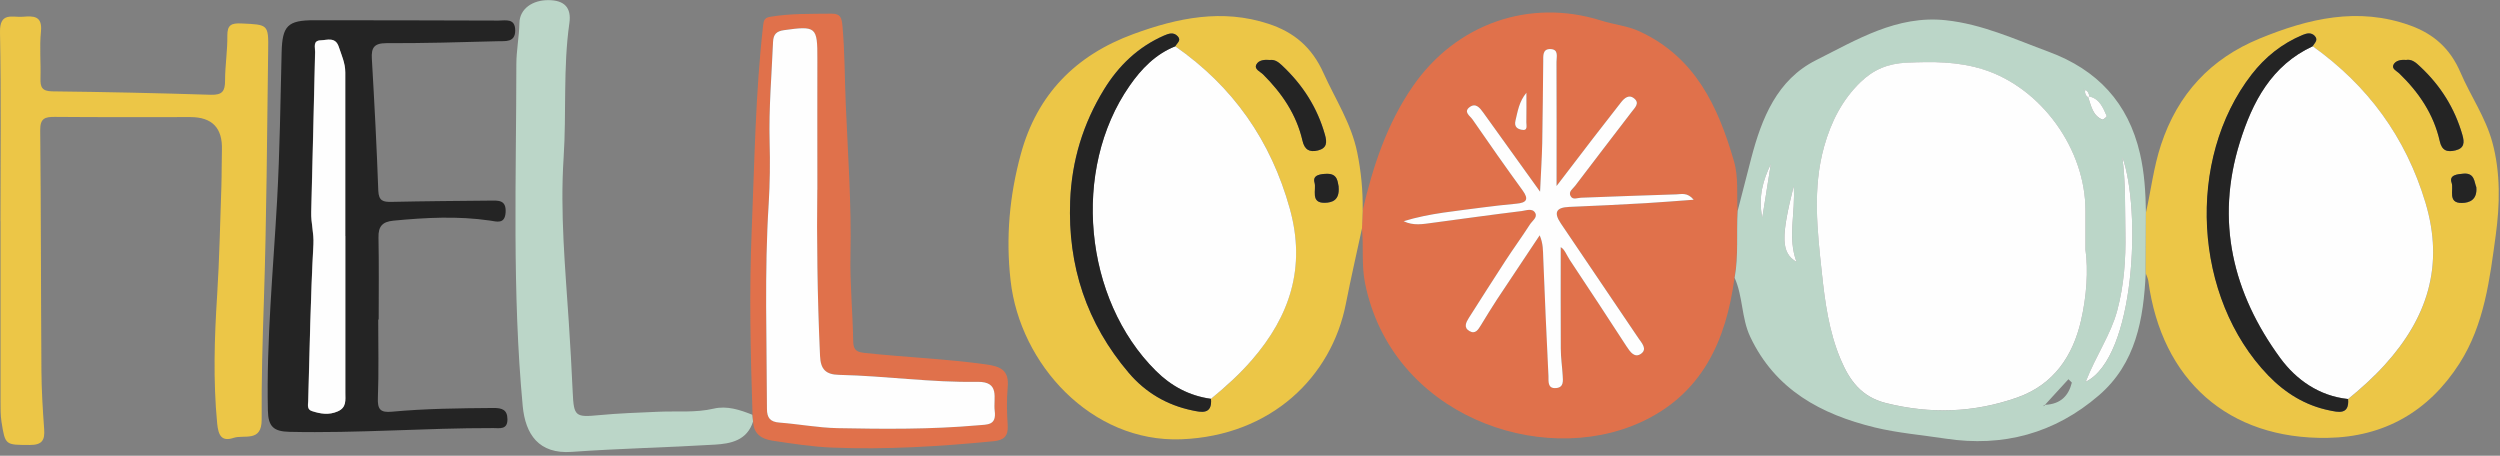 <svg width="373" height="68" viewBox="0 0 373 68" fill="none" xmlns="http://www.w3.org/2000/svg">
<rect x="0" y="0" width="373" height="68" fill="#808080" stroke="none"/>
<g clip-path="url(#clip0_359_2719)">
<path d="M203.32 31.34C204.85 24.81 206.91 18.51 210.77 12.91C217.21 3.55 228.21 -0.32 238.93 3.08C240.81 3.68 242.79 3.84 244.61 4.68C252.92 8.51 256.34 15.88 258.7 24.02C259.41 26.45 259.1 28.97 259.24 31.45C259.03 34.77 259.39 38.12 258.79 41.42C257.54 50.86 253.92 58.86 244.73 63.03C229.82 69.8 207.61 61.92 203.66 42.23C203.11 39.49 203.48 36.77 203.2 34.06C203.24 33.15 203.27 32.24 203.31 31.34H203.32ZM209.43 33C210.88 33.72 212.33 33.43 213.77 33.24C218.19 32.65 222.61 32.03 227.04 31.49C227.7 31.41 228.65 30.99 229.07 31.78C229.42 32.44 228.62 32.95 228.28 33.48C227.11 35.29 225.84 37.04 224.66 38.85C222.8 41.7 220.97 44.57 219.15 47.45C218.73 48.1 218.34 48.87 219.24 49.39C220.14 49.92 220.57 49.17 220.97 48.51C221.75 47.24 222.52 45.96 223.34 44.71C225.46 41.5 227.6 38.31 229.73 35.11C230.25 36.35 230.22 37.4 230.26 38.44C230.5 44.33 230.75 50.22 231.04 56.11C231.08 56.84 230.87 58 232.17 57.9C233.36 57.8 233.2 56.8 233.16 55.98C233.09 54.66 232.89 53.34 232.88 52.01C232.85 46.93 232.87 41.85 232.87 36.88C233.44 37.15 233.75 38.07 234.23 38.8C237.08 43.08 239.9 47.39 242.71 51.71C243.24 52.52 243.9 53.46 244.84 52.79C245.84 52.08 244.96 51.19 244.46 50.45C240.6 44.75 236.75 39.04 232.89 33.34C231.81 31.75 232.12 30.94 234.14 30.87C237.96 30.72 241.77 30.52 245.58 30.31C247.87 30.18 250.15 29.99 252.71 29.8C251.77 28.66 250.87 28.98 250.1 29C245.37 29.14 240.64 29.34 235.9 29.5C235.37 29.52 234.67 29.9 234.33 29.23C234 28.58 234.68 28.17 235 27.75C237.8 24.04 240.65 20.37 243.47 16.67C243.9 16.11 244.67 15.44 243.89 14.74C243.07 14.01 242.38 14.61 241.82 15.33C240.45 17.1 239.06 18.87 237.69 20.64C235.96 22.88 234.25 25.13 232.25 27.75C232.25 21.18 232.26 15.21 232.24 9.24C232.24 8.49 232.62 7.35 231.33 7.32C230.13 7.29 230.27 8.36 230.26 9.17C230.21 13.24 230.19 17.31 230.11 21.38C230.07 23.61 229.92 25.84 229.79 28.6C226.71 24.31 224.01 20.54 221.3 16.78C220.8 16.08 220.18 15.31 219.28 15.98C218.31 16.7 219.35 17.31 219.7 17.81C222.15 21.36 224.62 24.9 227.17 28.39C228.17 29.76 227.77 30.25 226.26 30.39C224.61 30.55 222.96 30.71 221.32 30.94C217.35 31.48 213.33 31.79 209.44 33H209.43ZM227.74 13.85C226.66 15.15 226.45 16.59 226.11 18C225.88 18.96 226.42 19.24 227.02 19.37C228 19.57 227.71 18.71 227.73 18.24C227.77 16.78 227.74 15.32 227.74 13.86V13.85Z" fill="#E0714B"/>
<path d="M258.81 41.43C259.41 38.13 259.05 34.78 259.26 31.46C259.93 28.85 260.6 26.23 261.28 23.62C262.85 17.63 265.13 11.9 270.97 8.97C277.03 5.93 283.01 2.24 290.32 3.02C295.76 3.6 300.64 5.87 305.68 7.73C312.94 10.42 317.52 15.33 319.28 22.89C319.96 25.81 320.13 28.77 320.17 31.74C320.17 34.75 320.15 37.75 320.14 40.76C319.82 47.61 318.69 54.22 313.15 58.99C306.57 64.66 298.87 66.75 290.26 65.44C286.75 64.9 283.18 64.61 279.74 63.78C271.73 61.83 264.87 58.17 261.13 50.24C259.81 47.43 260.06 44.24 258.8 41.43H258.81ZM311.14 13.46C311.05 13.39 310.97 13.33 310.88 13.26C310.95 13.34 311.02 13.42 311.09 13.51C311.05 13.94 311.18 14.29 311.56 14.53C312.01 15.8 312.22 17.24 313.67 17.85C313.8 17.91 314.37 17.4 314.33 17.33C313.77 16.09 313.28 14.75 311.72 14.4C311.67 14 311.55 13.64 311.14 13.47V13.46ZM305.14 60.4C307.48 60.29 308.64 59.02 309.12 57.08L308.61 56.58C307.45 57.85 306.28 59.12 305.12 60.39C305.06 60.42 304.98 60.44 304.93 60.48C304.9 60.51 304.91 60.58 304.9 60.63C304.98 60.56 305.06 60.48 305.14 60.41V60.4ZM311.15 37.24C311.15 34.83 311.15 33.17 311.15 31.51C311.19 22.31 304.59 13.11 295.92 10.37C292.08 9.15 288.36 9.18 284.46 9.36C281.66 9.49 279.53 10.38 277.6 12.25C274.83 14.93 273.18 18.23 272.16 21.87C270.42 28.08 271.15 34.36 271.81 40.61C272.28 45.04 272.88 49.48 274.63 53.64C275.96 56.78 277.71 59.24 281.44 60.16C288.07 61.79 294.46 61.59 300.91 59.34C306.49 57.39 309.28 53.03 310.48 47.87C311.32 44.25 311.59 40.33 311.15 37.25V37.24ZM316.65 23.42C317.16 27.19 317.04 30.98 317.11 34.77C317.18 38.68 316.91 42.53 315.89 46.34C314.94 49.9 312.76 52.97 311.18 56.98C318.58 53.34 319.48 31.31 316.65 23.43V23.42ZM267.62 27.76C265.69 35.43 265.73 37.69 268.04 39.08C266.68 35.37 267.91 31.89 267.62 27.76ZM262.93 32.5C263.42 29.43 263.82 26.94 264.21 24.45C263.07 26.85 262.3 29.3 262.93 32.5Z" fill="#BBD6C8"/>
<path d="M203.32 31.34C203.28 32.25 203.25 33.16 203.21 34.06C202.4 37.82 201.54 41.57 200.8 45.34C198.67 56.17 189.72 65.01 176.26 65.54C162.83 66.06 152.18 54.32 150.78 41.87C150.05 35.41 150.62 29.17 152.31 22.98C154.74 14.06 160.52 8.22 169.13 5.07C175.71 2.66 182.38 1.28 189.28 3.56C193.04 4.8 195.73 7.02 197.47 10.91C199.23 14.81 201.61 18.41 202.49 22.71C203.08 25.57 203.35 28.44 203.31 31.34H203.32ZM175.35 6.91C175.58 6.43 176.3 6.04 175.72 5.41C175.1 4.74 174.35 5.01 173.65 5.31C169.79 7 166.89 9.8 164.72 13.34C161.6 18.43 159.9 23.95 159.67 29.97C159.29 39.68 162.13 48.23 168.41 55.62C170.9 58.55 174.11 60.44 177.88 61.22C179.17 61.49 180.89 61.92 180.68 59.5C182.87 57.72 184.95 55.84 186.8 53.69C192.49 47.11 194.84 39.84 192.45 31.17C189.64 20.98 183.99 12.93 175.35 6.91ZM189.48 8.95C188.7 8.87 187.8 8.96 187.46 9.62C187.09 10.34 188.04 10.68 188.47 11.11C191.28 13.91 193.44 17.08 194.34 21C194.64 22.3 195.35 22.78 196.66 22.44C198.01 22.09 198 21.21 197.7 20.14C196.56 16.04 194.34 12.61 191.24 9.72C190.74 9.26 190.22 8.86 189.49 8.95H189.48ZM199.72 27.86C199.57 27.28 199.65 25.91 197.98 25.94C197.1 25.96 195.77 26.08 196.12 27.25C196.43 28.28 195.44 30.32 197.67 30.26C198.68 30.23 199.91 29.95 199.71 27.87L199.72 27.86Z" fill="#ECC647"/>
<path d="M320.14 40.77C320.14 37.76 320.16 34.75 320.17 31.75C320.93 28.38 321.32 24.94 322.42 21.61C324.92 14.02 329.83 8.75 337.14 5.75C344.4 2.77 351.82 0.99 359.6 3.8C363.1 5.06 365.57 7.23 367.12 10.85C368.61 14.32 370.83 17.48 371.85 21.2C373.1 25.78 372.98 30.55 372.37 35.05C371.47 41.62 370.69 48.38 366.95 54.23C362.34 61.43 355.68 65.19 347.27 65.33C332.45 65.57 322.52 56.7 320.53 41.93C320.48 41.53 320.28 41.16 320.14 40.77ZM345.06 6.9C345.34 6.43 345.93 5.99 345.39 5.38C344.86 4.79 344.18 4.95 343.55 5.22C340.5 6.5 337.99 8.5 335.97 11.1C326.11 23.81 327.26 44.43 338.43 56.01C340.98 58.65 343.97 60.5 347.57 61.23C348.82 61.48 350.56 61.96 350.35 59.54C352.28 57.96 354.13 56.3 355.81 54.45C362.16 47.45 364.72 39.65 361.88 30.22C358.93 20.44 353.29 12.79 345.07 6.91L345.06 6.9ZM358.93 8.95C358.19 8.89 357.44 9.06 357.13 9.63C356.78 10.27 357.59 10.59 357.98 10.96C360.91 13.79 363.12 17.06 364.02 21.07C364.34 22.51 365.15 22.74 366.37 22.44C367.68 22.11 367.72 21.27 367.4 20.15C366.26 16.14 364.12 12.76 361.08 9.93C360.47 9.36 359.86 8.77 358.94 8.96L358.93 8.95ZM369.46 27.89C369.16 27.18 369.24 25.76 367.55 25.91C366.68 25.99 365.37 26.08 365.79 27.27C366.15 28.3 365.13 30.32 367.33 30.28C368.47 30.26 369.65 29.8 369.47 27.89H369.46Z" fill="#ECC647"/>
<path d="M0.07 32.99C0.07 23.6 0.19 14.2 -7.89323e-05 4.81C-0.06 1.74 1.84 2.62 3.4 2.5C5 2.37 6.35 2.34 6.11 4.71C5.88 7.02 6.11 9.36 6.04 11.69C6 12.98 6.25 13.61 7.79 13.63C15.68 13.72 23.57 13.89 31.46 14.14C33.16 14.19 33.58 13.61 33.58 12.03C33.58 9.79 33.95 7.56 33.92 5.32C33.9 3.68 34.56 3.44 36.01 3.5C40.02 3.68 40.07 3.62 40.01 7.55C39.84 20.01 39.78 32.47 39.37 44.92C39.17 50.81 39 56.71 39.04 62.6C39.06 66.04 36.42 64.81 34.85 65.33C33.05 65.93 32.57 64.95 32.4 63.15C31.79 56.76 31.99 50.39 32.4 44.01C32.74 38.63 32.84 33.23 33.03 27.83C33.09 26 33.06 24.17 33.11 22.35C33.217 19.096 31.65 17.47 28.41 17.47C21.67 17.47 14.94 17.5 8.2 17.44C6.71 17.43 5.98 17.64 6 19.43C6.12 31.4 6.1 43.37 6.18 55.34C6.2 58.24 6.38 61.14 6.59 64.04C6.71 65.69 6.27 66.4 4.44 66.39C0.81 66.37 0.78 66.48 0.22 62.91C0.07 61.93 0.08 60.92 0.08 59.93C0.08 50.95 0.08 41.97 0.08 33L0.07 32.99Z" fill="#ECC647"/>
<path d="M56.43 47.66C56.43 51.57 56.53 55.48 56.38 59.38C56.31 61.07 56.76 61.58 58.42 61.43C63.47 60.96 68.54 60.91 73.62 60.87C74.92 60.86 75.7 61.14 75.71 62.55C75.73 64.15 74.53 63.87 73.59 63.87C63.45 63.85 53.33 64.66 43.19 64.43C40.84 64.38 40.02 63.66 39.97 61.27C39.74 50.79 40.76 40.38 41.34 29.94C41.75 22.56 41.84 15.16 42.02 7.78C42.12 3.85 42.91 3.01 46.9 3.02C56.05 3.02 65.19 3.04 74.34 3.07C75.43 3.07 76.87 2.67 76.87 4.55C76.87 6.35 75.41 6.12 74.33 6.15C68.77 6.3 63.21 6.46 57.65 6.44C55.81 6.44 55.38 7.12 55.48 8.78C55.86 15.33 56.21 21.88 56.44 28.43C56.5 29.98 57.16 30.15 58.44 30.12C63.34 30.01 68.25 29.98 73.15 29.93C74.34 29.92 75.54 29.8 75.44 31.66C75.34 33.51 74.09 33.05 73.12 32.91C68.31 32.21 63.52 32.46 58.72 32.92C57.03 33.08 56.43 33.79 56.47 35.45C56.55 39.52 56.5 43.6 56.5 47.67H56.45L56.43 47.66ZM51.53 35.2H51.5C51.5 27.06 51.5 18.92 51.5 10.78C51.5 9.43 50.94 8.23 50.53 6.99C50.03 5.46 48.78 5.99 47.81 6.02C46.63 6.06 47.02 7.09 47 7.75C46.8 15.72 46.64 23.68 46.42 31.65C46.38 33.27 46.85 34.79 46.75 36.46C46.33 44.25 46.19 52.05 45.97 59.85C45.95 60.4 45.76 61.08 46.52 61.33C47.8 61.75 49.07 61.96 50.39 61.37C51.71 60.79 51.51 59.69 51.51 58.63C51.51 50.82 51.51 43.01 51.51 35.2H51.53Z" fill="#242424"/>
<path d="M112.36 62.88C111.47 65.71 109.06 66.2 106.64 66.34C99.53 66.77 92.4 66.91 85.3 67.42C80.4 67.77 78.39 64.82 77.99 60.59C76.4 43.61 77.03 26.59 77.04 9.59C77.04 7.54 77.46 5.48 77.5 3.41C77.54 1.33 79.44 -0.02 81.89 0.02C84.19 0.05 85.29 1.13 84.95 3.46C84 10.13 84.53 16.86 84.09 23.56C83.56 31.74 84.33 39.95 84.87 48.14C85.1 51.61 85.29 55.08 85.45 58.56C85.61 62.13 85.85 62.28 89.38 61.94C92.34 61.66 95.33 61.56 98.3 61.43C101.03 61.31 103.76 61.6 106.48 60.97C108.47 60.5 110.41 61.15 112.27 61.89C112.3 62.23 112.33 62.57 112.35 62.91L112.36 62.88Z" fill="#BBD6C8"/>
<path d="M112.36 62.88C112.33 62.54 112.3 62.2 112.28 61.86C111.97 52.64 111.77 43.41 112.16 34.19C112.58 24.07 112.71 13.94 113.85 3.86C113.94 3.11 114.01 2.66 114.89 2.51C117.94 1.99 121.01 2.08 124.07 2.04C125.48 2.02 125.59 2.78 125.7 3.93C126.05 7.82 126.02 11.73 126.19 15.61C126.51 23.07 127.05 30.53 126.89 38.02C126.8 42.33 127.23 46.65 127.3 50.97C127.32 52.36 127.97 52.55 129.12 52.67C135.14 53.31 141.19 53.54 147.2 54.38C149.38 54.69 150.57 55.31 150.35 57.75C150.18 59.65 150.22 61.58 150.35 63.48C150.45 65.1 149.75 65.68 148.25 65.83C140.23 66.61 132.19 67.11 124.14 66.78C121.17 66.66 118.21 66.19 115.26 65.75C113.69 65.52 112.41 64.77 112.38 62.89L112.36 62.88ZM121.94 28.29C121.94 20.39 121.92 14.57 121.94 8.75C121.96 3.99 121.75 3.82 116.96 4.49C115.86 4.64 115.38 5.08 115.33 6.23C115.12 11.2 114.69 16.16 114.82 21.15C114.9 24.22 114.87 27.3 114.68 30.37C114.04 40.58 114.4 50.79 114.42 61C114.42 62.32 114.9 62.94 116.28 63.04C119.17 63.25 122.04 63.81 124.93 63.87C131.9 64.01 138.88 64.06 145.84 63.45C147.35 63.32 148.68 63.48 148.4 61.28C148.16 59.42 149.27 56.9 145.81 56.96C138.92 57.08 132.08 56.07 125.2 55.92C123.18 55.88 122.43 55.09 122.34 53.1C121.93 44.13 121.85 35.17 121.93 28.28L121.94 28.29Z" fill="#E0714B"/>
<path d="M209.43 33C213.32 31.8 217.33 31.49 221.31 30.94C222.95 30.72 224.6 30.55 226.25 30.39C227.75 30.25 228.16 29.76 227.16 28.39C224.62 24.9 222.14 21.36 219.69 17.81C219.34 17.3 218.3 16.7 219.27 15.98C220.17 15.31 220.79 16.08 221.29 16.78C224 20.54 226.7 24.31 229.78 28.6C229.9 25.84 230.05 23.61 230.1 21.38C230.18 17.31 230.2 13.24 230.25 9.17C230.26 8.35 230.12 7.29 231.32 7.32C232.61 7.35 232.22 8.5 232.23 9.24C232.26 15.21 232.24 21.18 232.24 27.75C234.24 25.13 235.96 22.88 237.68 20.64C239.05 18.86 240.44 17.1 241.81 15.33C242.36 14.61 243.06 14.01 243.88 14.74C244.66 15.43 243.89 16.1 243.46 16.67C240.64 20.37 237.79 24.04 234.99 27.75C234.67 28.17 233.99 28.58 234.32 29.23C234.66 29.89 235.36 29.51 235.89 29.5C240.62 29.34 245.35 29.13 250.09 29C250.86 28.98 251.75 28.66 252.7 29.8C250.15 29.98 247.86 30.18 245.57 30.31C241.76 30.52 237.94 30.72 234.13 30.87C232.11 30.95 231.81 31.75 232.88 33.34C236.74 39.04 240.59 44.75 244.45 50.45C244.95 51.19 245.83 52.08 244.83 52.79C243.89 53.45 243.23 52.52 242.7 51.71C239.89 47.39 237.08 43.09 234.22 38.8C233.74 38.07 233.43 37.16 232.86 36.88C232.86 41.85 232.84 46.93 232.87 52.01C232.87 53.33 233.07 54.65 233.15 55.98C233.2 56.8 233.35 57.81 232.16 57.9C230.85 58.01 231.06 56.84 231.03 56.11C230.73 50.22 230.49 44.33 230.25 38.44C230.21 37.4 230.25 36.35 229.72 35.11C227.59 38.31 225.45 41.5 223.33 44.71C222.51 45.96 221.74 47.24 220.96 48.51C220.55 49.17 220.13 49.92 219.23 49.39C218.34 48.87 218.73 48.1 219.14 47.45C220.97 44.58 222.79 41.7 224.65 38.85C225.83 37.04 227.1 35.3 228.27 33.48C228.61 32.95 229.42 32.44 229.06 31.78C228.64 31 227.69 31.41 227.03 31.49C222.6 32.03 218.18 32.65 213.76 33.24C212.32 33.43 210.87 33.72 209.42 33H209.43Z" fill="#FEFEFE"/>
<path d="M227.74 13.85C227.74 15.31 227.76 16.77 227.73 18.23C227.72 18.71 228.01 19.57 227.02 19.36C226.43 19.24 225.88 18.95 226.11 17.99C226.45 16.58 226.65 15.15 227.74 13.84V13.85Z" fill="#FEFEFE"/>
<path d="M311.15 37.24C311.59 40.32 311.32 44.24 310.48 47.86C309.28 53.02 306.49 57.38 300.91 59.33C294.46 61.58 288.07 61.79 281.44 60.15C277.71 59.23 275.96 56.77 274.63 53.63C272.87 49.47 272.28 45.03 271.81 40.6C271.14 34.35 270.42 28.07 272.16 21.86C273.18 18.22 274.83 14.92 277.6 12.24C279.53 10.38 281.66 9.48 284.46 9.35C288.37 9.18 292.08 9.15 295.92 10.36C304.59 13.11 311.2 22.31 311.15 31.5C311.15 33.16 311.15 34.82 311.15 37.23V37.24Z" fill="#FEFEFE"/>
<path d="M316.65 23.42C319.48 31.31 318.58 53.33 311.18 56.97C312.76 52.96 314.94 49.89 315.89 46.33C316.91 42.52 317.18 38.67 317.11 34.76C317.04 30.98 317.16 27.19 316.65 23.41V23.42Z" fill="#FEFEFE"/>
<path d="M267.62 27.76C267.91 31.88 266.67 35.37 268.04 39.08C265.73 37.7 265.7 35.44 267.62 27.76Z" fill="#FEFEFE"/>
<path d="M262.93 32.5C262.3 29.29 263.07 26.85 264.21 24.45C263.81 26.94 263.42 29.43 262.93 32.5Z" fill="#FEFEFE"/>
<path d="M311.72 14.39C313.28 14.74 313.77 16.08 314.33 17.32C314.36 17.39 313.8 17.9 313.67 17.84C312.22 17.23 312.01 15.8 311.56 14.52L311.72 14.38V14.39Z" fill="#FEFEFE"/>
<path d="M311.56 14.52C311.18 14.29 311.04 13.93 311.09 13.5L311.14 13.45C311.55 13.62 311.67 13.98 311.72 14.38L311.56 14.52Z" fill="#FEFEFE"/>
<path d="M311.09 13.51C311.02 13.43 310.95 13.35 310.88 13.26C310.97 13.33 311.05 13.39 311.14 13.46L311.09 13.51Z" fill="#FEFEFE"/>
<path d="M175.35 6.91C183.99 12.93 189.63 20.99 192.45 31.17C194.85 39.85 192.49 47.12 186.8 53.69C184.94 55.84 182.86 57.72 180.68 59.5C177.46 59.05 174.77 57.62 172.46 55.33C161.68 44.64 159.85 25.29 168.52 12.81C170.28 10.28 172.39 8.08 175.35 6.9V6.91Z" fill="#FEFEFE"/>
<path d="M175.35 6.91C172.39 8.09 170.28 10.28 168.52 12.82C159.85 25.29 161.68 44.65 172.46 55.34C174.77 57.63 177.46 59.07 180.68 59.51C180.89 61.93 179.17 61.5 177.88 61.23C174.11 60.45 170.9 58.56 168.41 55.63C162.13 48.24 159.29 39.69 159.67 29.98C159.91 23.96 161.6 18.44 164.72 13.35C166.89 9.81 169.79 7.02 173.65 5.32C174.35 5.01 175.1 4.74 175.72 5.42C176.3 6.05 175.58 6.44 175.35 6.92V6.91Z" fill="#242424"/>
<path d="M189.47 8.95C190.21 8.86 190.73 9.26 191.23 9.72C194.33 12.61 196.55 16.04 197.69 20.14C197.99 21.21 198 22.1 196.65 22.44C195.34 22.77 194.63 22.3 194.33 21C193.43 17.08 191.27 13.91 188.46 11.11C188.03 10.68 187.08 10.34 187.45 9.62C187.79 8.96 188.69 8.87 189.47 8.95Z" fill="#242424"/>
<path d="M199.72 27.86C199.91 29.94 198.69 30.22 197.68 30.25C195.45 30.32 196.44 28.27 196.13 27.24C195.78 26.07 197.11 25.95 197.99 25.93C199.66 25.9 199.57 27.27 199.73 27.85L199.72 27.86Z" fill="#242424"/>
<path d="M345.06 6.9C353.28 12.78 358.92 20.43 361.87 30.21C364.71 39.64 362.15 47.44 355.8 54.44C354.12 56.29 352.27 57.95 350.34 59.53C346.01 59.08 342.59 56.65 340.23 53.43C333.13 43.75 330.52 32.96 334.19 21.22C336.06 15.22 338.91 9.74 345.07 6.89L345.06 6.9Z" fill="#FEFEFE"/>
<path d="M345.06 6.9C338.9 9.75 336.05 15.23 334.18 21.23C330.52 32.96 333.13 43.76 340.22 53.44C342.58 56.65 346.01 59.09 350.33 59.54C350.54 61.96 348.8 61.48 347.55 61.23C343.96 60.5 340.96 58.65 338.41 56.01C327.24 44.43 326.09 23.81 335.95 11.1C337.97 8.5 340.47 6.5 343.53 5.22C344.16 4.96 344.84 4.8 345.37 5.38C345.92 5.98 345.32 6.42 345.04 6.9H345.06Z" fill="#242424"/>
<path d="M358.93 8.95C359.85 8.77 360.47 9.36 361.07 9.92C364.11 12.75 366.24 16.13 367.39 20.14C367.71 21.26 367.68 22.11 366.36 22.43C365.14 22.73 364.33 22.5 364.01 21.06C363.11 17.05 360.9 13.78 357.97 10.95C357.58 10.58 356.78 10.26 357.12 9.62C357.43 9.05 358.19 8.88 358.92 8.94L358.93 8.95Z" fill="#242424"/>
<path d="M369.46 27.89C369.64 29.8 368.47 30.26 367.32 30.28C365.12 30.32 366.14 28.3 365.78 27.27C365.36 26.08 366.68 25.99 367.54 25.91C369.23 25.76 369.15 27.18 369.45 27.89H369.46Z" fill="#242424"/>
<path d="M51.53 35.2C51.53 43.01 51.53 50.82 51.53 58.63C51.53 59.69 51.73 60.79 50.41 61.37C49.08 61.96 47.82 61.75 46.54 61.33C45.78 61.08 45.97 60.4 45.99 59.85C46.21 52.05 46.34 44.25 46.77 36.46C46.86 34.79 46.39 33.26 46.44 31.65C46.66 23.68 46.82 15.72 47.02 7.75C47.04 7.09 46.65 6.06 47.83 6.02C48.81 5.99 50.05 5.46 50.55 6.99C50.96 8.23 51.52 9.43 51.52 10.78C51.52 18.92 51.52 27.06 51.52 35.2H51.55H51.53Z" fill="#FEFEFE"/>
<path d="M121.94 28.29C121.85 35.17 121.94 44.14 122.35 53.11C122.44 55.1 123.19 55.89 125.21 55.93C132.09 56.08 138.93 57.09 145.82 56.97C149.28 56.91 148.17 59.43 148.41 61.29C148.69 63.48 147.37 63.33 145.85 63.46C138.89 64.07 131.91 64.02 124.94 63.88C122.05 63.82 119.18 63.27 116.29 63.05C114.9 62.95 114.43 62.32 114.43 61.01C114.41 50.8 114.04 40.59 114.69 30.38C114.88 27.32 114.91 24.23 114.83 21.16C114.7 16.17 115.13 11.21 115.34 6.24C115.39 5.09 115.87 4.66 116.97 4.5C121.76 3.83 121.97 4 121.95 8.76C121.93 14.58 121.95 20.39 121.95 28.3L121.94 28.29Z" fill="#FEFEFE"/>
</g>
<defs>
<clipPath id="clip0_359_2719">
<rect width="372.81" height="67.44" fill="white"/>
</clipPath>
</defs>
</svg>
